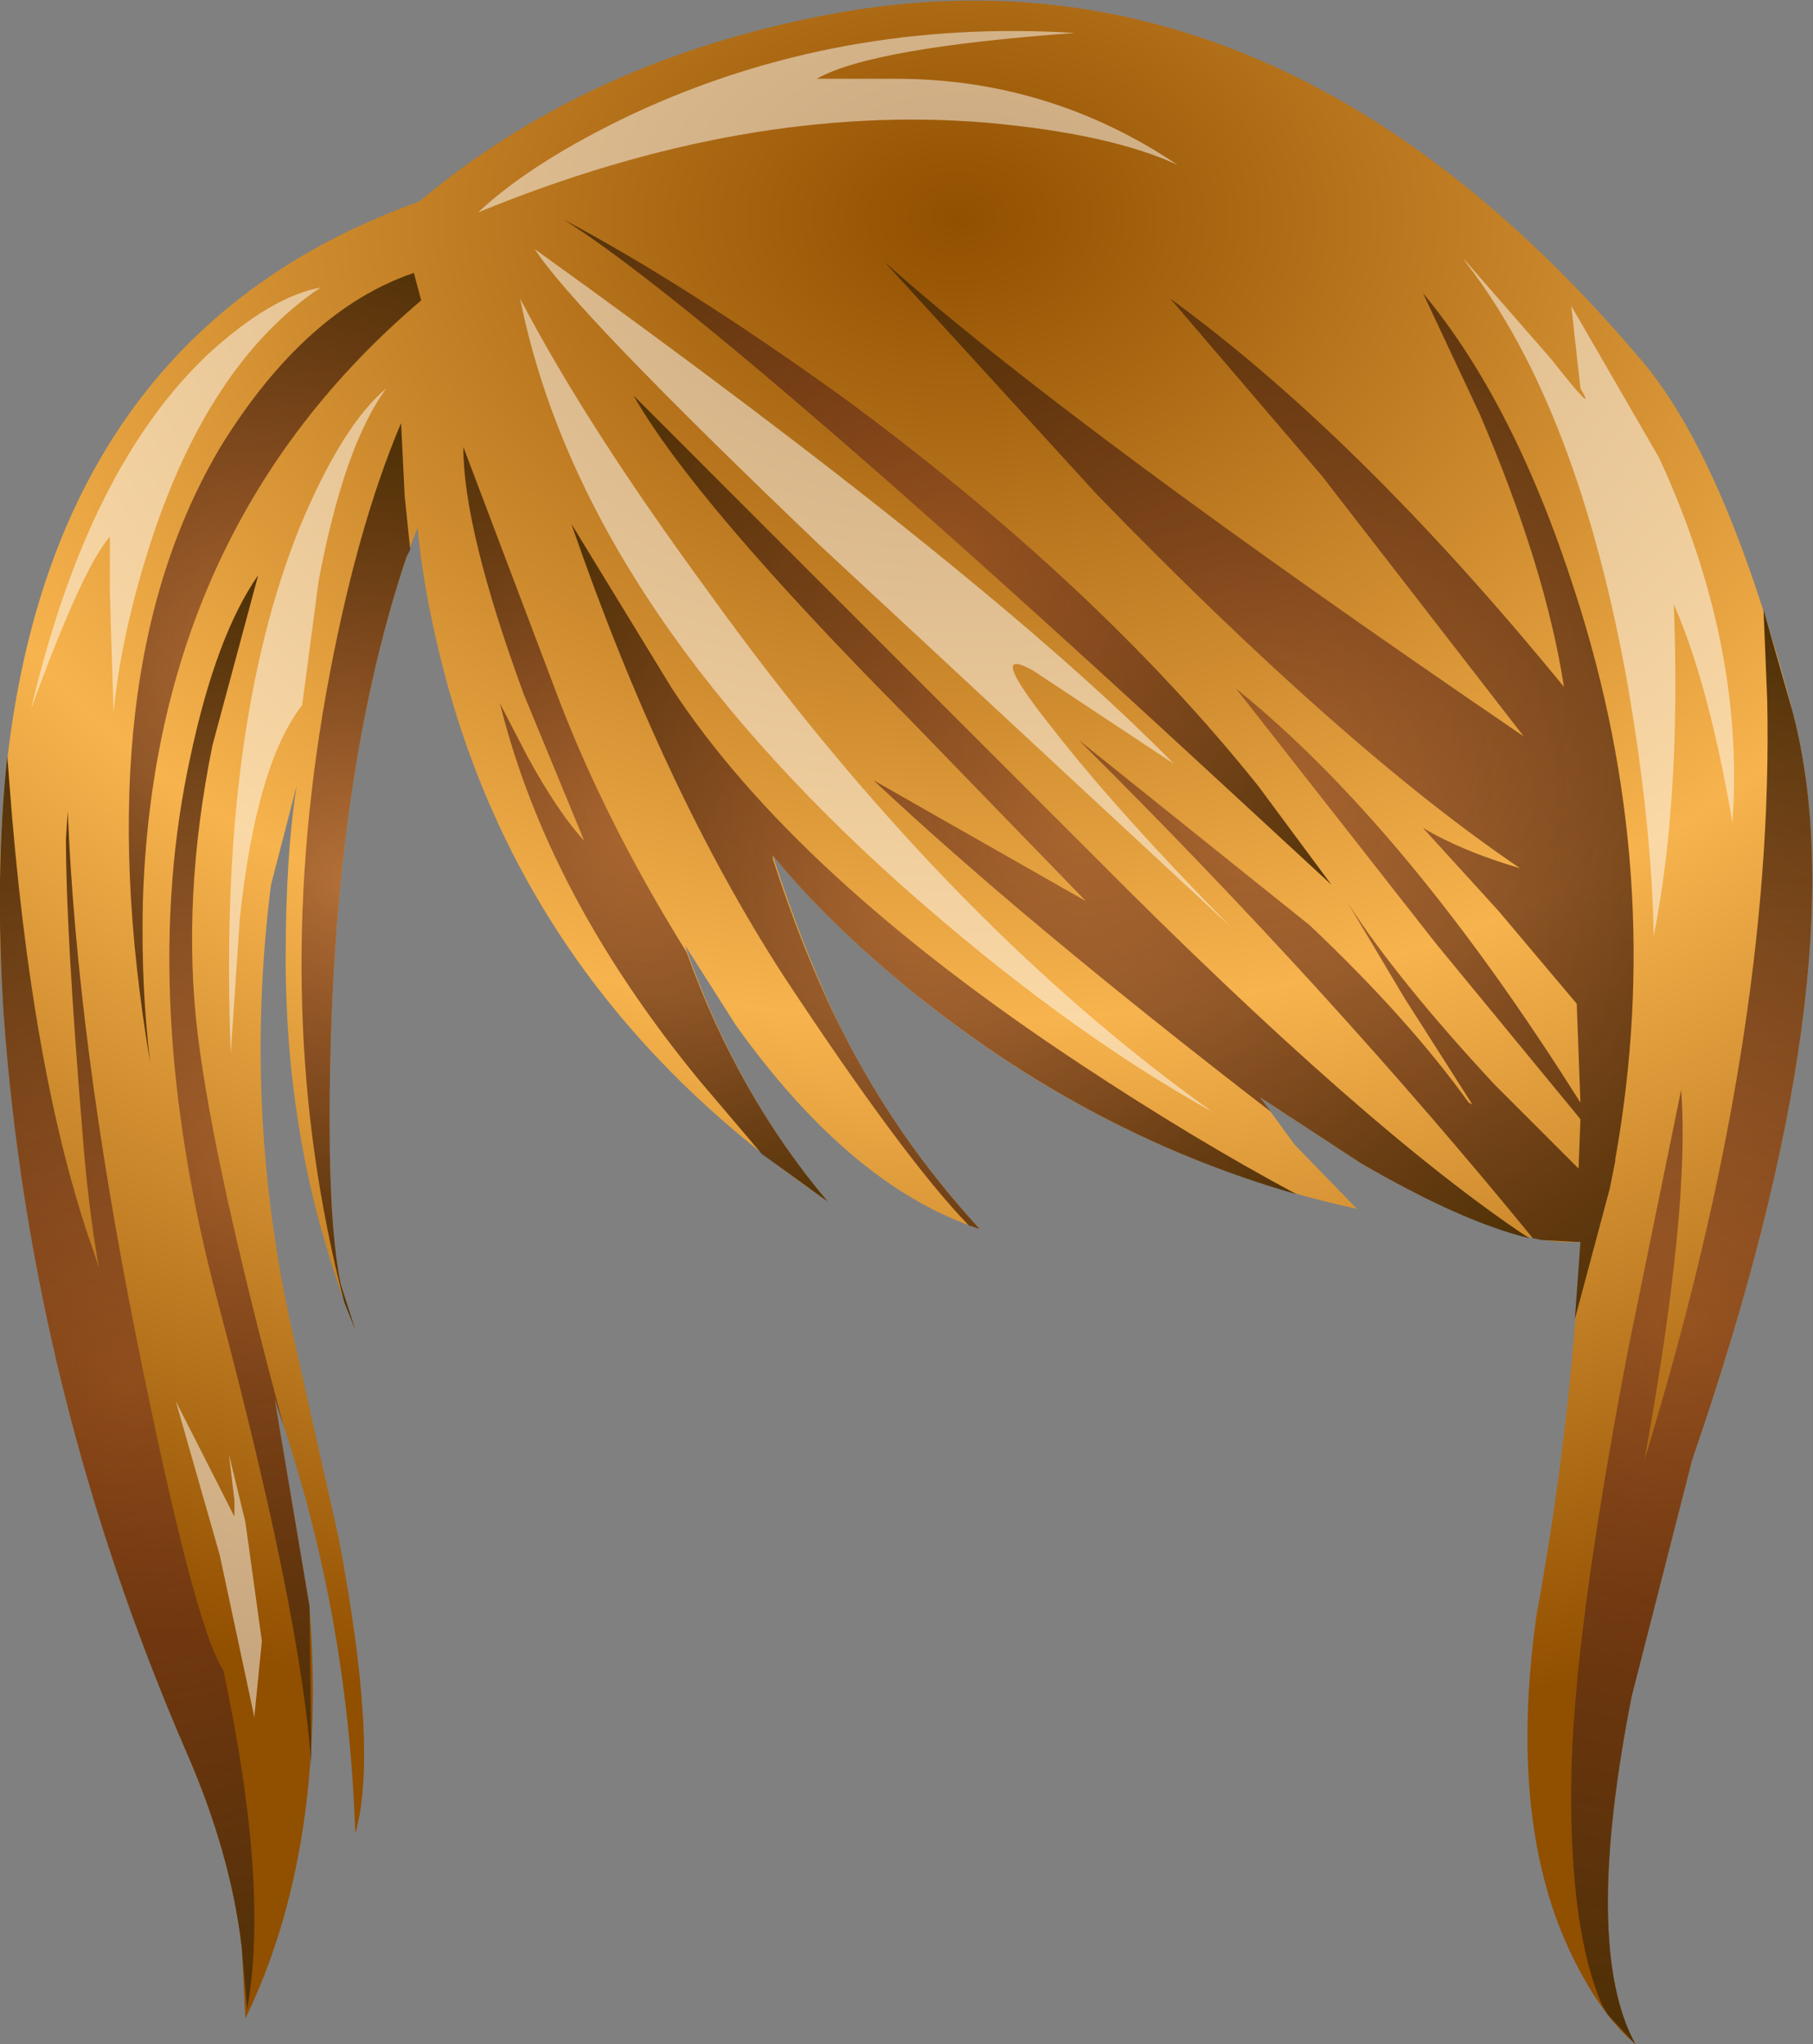 <svg xmlns="http://www.w3.org/2000/svg" xmlns:ffdec="https://www.free-decompiler.com/flash" xmlns:xlink="http://www.w3.org/1999/xlink" ffdec:objectType="frame" width="49.5" height="55.8"><rect width="100%" height="100%" fill="#808080" stroke="none"/><use ffdec:characterId="3" xlink:href="#a" width="49.5" height="55.8"/><defs><radialGradient id="b" cx="0" cy="0" r="819.2" gradientTransform="matrix(.07 0 0 .051 27.65 5.95)" gradientUnits="userSpaceOnUse" spreadMethod="pad"><stop offset="0" stop-color="#914f00"/><stop offset=".525" stop-color="#f7b34d"/><stop offset="1" stop-color="#914f00"/></radialGradient><radialGradient id="c" cx="0" cy="0" r="819.2" gradientTransform="translate(47.7 36.2)scale(.024)" gradientUnits="userSpaceOnUse" spreadMethod="pad"><stop offset="0" stop-color="#6d2a21" stop-opacity=".486"/><stop offset="1" stop-color="#4d3005"/></radialGradient><radialGradient id="d" cx="0" cy="0" r="819.2" gradientTransform="translate(35.85 21.6)scale(.022)" gradientUnits="userSpaceOnUse" spreadMethod="pad"><stop offset="0" stop-color="#6d2a21" stop-opacity=".486"/><stop offset="1" stop-color="#4d3005"/></radialGradient><radialGradient id="e" cx="0" cy="0" r="819.2" gradientTransform="translate(31.05 22.3)scale(.021)" gradientUnits="userSpaceOnUse" spreadMethod="pad"><stop offset="0" stop-color="#6d2a21" stop-opacity=".486"/><stop offset="1" stop-color="#4d3005"/></radialGradient><radialGradient id="f" cx="0" cy="0" r="819.2" gradientTransform="translate(27.35 15.05)scale(.018)" gradientUnits="userSpaceOnUse" spreadMethod="pad"><stop offset="0" stop-color="#6d2a21" stop-opacity=".486"/><stop offset="1" stop-color="#4d3005"/></radialGradient><radialGradient id="g" cx="0" cy="0" r="819.2" gradientTransform="translate(27 23.95)scale(.017)" gradientUnits="userSpaceOnUse" spreadMethod="pad"><stop offset="0" stop-color="#6d2a21" stop-opacity=".486"/><stop offset="1" stop-color="#4d3005"/></radialGradient><radialGradient id="h" cx="0" cy="0" r="819.2" gradientTransform="translate(9 18.2)scale(.015)" gradientUnits="userSpaceOnUse" spreadMethod="pad"><stop offset="0" stop-color="#6d2a21" stop-opacity=".486"/><stop offset="1" stop-color="#4d3005"/></radialGradient><radialGradient id="i" cx="0" cy="0" r="819.2" gradientTransform="matrix(.02 0 0 .02 8.1 31.9)" gradientUnits="userSpaceOnUse" spreadMethod="pad"><stop offset="0" stop-color="#6d2a21" stop-opacity=".486"/><stop offset="1" stop-color="#4d3005"/></radialGradient><radialGradient id="j" cx="0" cy="0" r="819.2" gradientTransform="translate(4.95 37.75)scale(.022)" gradientUnits="userSpaceOnUse" spreadMethod="pad"><stop offset="0" stop-color="#6d2a21" stop-opacity=".486"/><stop offset="1" stop-color="#4d3005"/></radialGradient><radialGradient id="k" cx="0" cy="0" r="819.2" gradientTransform="translate(19.1 22.5)scale(.015)" gradientUnits="userSpaceOnUse" spreadMethod="pad"><stop offset="0" stop-color="#6d2a21" stop-opacity=".486"/><stop offset="1" stop-color="#4d3005"/></radialGradient><radialGradient id="l" cx="0" cy="0" r="819.2" gradientTransform="translate(11.2 23.9)scale(.015)" gradientUnits="userSpaceOnUse" spreadMethod="pad"><stop offset="0" stop-color="#6d2a21" stop-opacity=".486"/><stop offset="1" stop-color="#4d3005"/></radialGradient><g id="a" fill-rule="evenodd"><path fill="url(#b)" d="M50.45 19.45q1.85 7.05-2.75 20.4l-1.65 6.45q-1.35 6.85.1 9.5-.9-.75-1.7-2.35-1.8-3.65-1-9.35.95-5.2 1.2-10.2-2.05.15-6-2.15l-2.75-1.8.95 1.3 1.7 1.75q-6.9-1.5-12.65-6.35-2-1.7-3.3-3.3.85 2.65 1.85 4.7 1.5 3 3.8 5.5-3.5-1.15-6.65-5.55l-1.4-2.2q1.4 4.05 3.9 7l-.35-.25q-8.05-5.6-10.25-14.7-.45-1.85-.6-3.45l-.3.8q-2.1 6.25-2.1 15.45 0 2.9.3 4.4l.4 1.25q-1.9-4.7-1.9-10.15 0-2.8.3-4.7l-.7 2.7q-.8 6.3.65 12.5l1.2 5.35q1.1 5.8.45 8.05Q11 43.9 9 38.2l.95 5.65q.5 6.6-1.75 11.25l-.1-1.95q-.3-2.55-1.5-5.3-4.25-9.8-5-20.15Q.35 10 12.95 5.5q4.4-3.7 10.65-5 12.5-2.65 22.6 9.2 2.4 2.7 4.25 9.75M44.7 33.9h-.05z" transform="translate(-1.5)"/><path fill="url(#c)" d="m49.75 19.1-.1-2.45.8 2.8q1.85 7.05-2.75 20.4l-1.65 6.45q-1.35 6.85.1 9.5l-.75-.8-.15-.25q-.9-2.05-.85-6.15.05-3.9 1.55-11.75l1.45-7.1q.25 3.2-1 10.1 3.55-11.6 3.35-20.75" transform="translate(-1.5)"/><path fill="url(#d)" d="M44.2 18.75q-.5-3.25-2.3-7.45L40.35 8q2.5 3 4.15 8.15 2.5 7.7 1.1 15.5v.05l-.15.75L44.5 36l.15-2.1h.05-.2l-.9-.05-.25-.05q-5.6-6.85-12.4-13.6l6.3 5.05q2.7 2.55 4.35 4.85l.1.05-1.85-2.9-1.55-2.6q1.35 2.1 4 4.95l2.3 2.3.05-1.35-3.95-4.8-5.45-6.95q4.65 3.75 9.4 11.3l-.1-2.7-2.15-2.55-2.05-2.25q1.1.65 2.65 1.1-4.8-3.25-11.55-10.2l-5.8-6.35q5.05 4.5 17.45 12.95L37.6 13l-4.15-4.85q5.15 3.75 10.75 10.6" transform="translate(-1.5)"/><path fill="url(#e)" d="M26.3 19.6q-5.85-5.9-7.5-8.8l12.55 12.55q7.45 7.5 11.9 10.45-1.85-.45-4.6-2.05l-2.75-1.8.3.4q-6.75-5.2-10.85-9.05l5.8 3.3z" transform="translate(-1.5)"/><path fill="url(#f)" d="M34.6 21.15Q20.95 8.55 16.9 6q3.3 1.75 7.55 4.8 6.95 5.1 11.4 10.65l2 2.7z" transform="translate(-1.5)"/><path fill="url(#g)" d="M22.6 23.35v.1q.85 2.6 1.85 4.6 1.5 3 3.8 5.5l-.3-.1q-1.75-1.8-5.05-6.8-3.3-5.1-5.8-12.35l2.75 4.5Q23.2 23.9 31 29.05q3.1 2.05 5.9 3.55-5.95-1.7-11-5.95-2-1.7-3.3-3.3" transform="translate(-1.5)"/><path fill="url(#h)" d="M13 8.2q-7.3 6.2-7.6 16.45-.05 2.3.2 4.35-1.8-10.6 1.95-16.85 2.3-3.7 5.25-4.7z" transform="translate(-1.5)"/><path fill="url(#i)" d="M6.7 20.65q.7-3.3 1.85-4.95L7.3 20.35q-.85 4.2-.4 7.9.45 3.65 2.35 10.7L9 38.2l.95 5.65.05 4.3Q9.7 44 7.45 35.55q-2.2-8.3-.75-14.9" transform="translate(-1.5)"/><path fill="url(#j)" d="M1.75 21.3q.6 8.05 2.3 12.85l.15.45q-.3-1.7-.45-3.7-.45-5.5-.45-8l.05-.75q.25 6.2 1.85 14.25 1.6 8 2.4 9.2 1.25 5.85.65 9.25l-.15-1.7q-.3-2.55-1.5-5.3-4.25-9.8-5-20.15-.25-3.85.1-7.05z" transform="translate(-1.5)"/><path fill="url(#k)" d="m17.45 22.95-1.65-4q-1.65-4.5-1.65-6.75l2.65 7q1.3 3.35 3.45 6.8 1.4 3.9 3.85 6.8l-.35-.25-1.45-1.05-1.7-2q-4.15-5.05-5.45-10.3l.75 1.45q.85 1.55 1.55 2.3" transform="translate(-1.5)"/><path fill="url(#l)" d="m12.7 15-.1.2q-2.1 6.25-2.1 15.45 0 2.9.3 4.4l.4 1.25-.3-.75q-2.05-7.85-.5-16.6.8-4.45 2.05-7.4l.1 2z" transform="translate(-1.5)"/><path fill="#fff" fill-opacity=".498" d="M42.35 9.8q1.3 1.65.8.8l-.25-2.25 2.4 4.15q2.35 5.1 2 9.95-.65-3.8-1.6-5.95.2 5.3-.55 9.05-.05-3-.7-6.8-1.35-7.6-4.4-11.55l-.1-.15zM22.3 2.15h2.15q4.2 0 7.7 2.35-1.85-.85-5.2-1.15-6.6-.55-13.9 2.45 1.5-1.4 4.25-2.7Q22.9.5 29.35.9q-5.55.4-7.05 1.25m5.8 16.1q-1.15-.6.65 1.65 1.75 2.25 4.85 5.4L22.4 14.9q-6.7-6.4-7.8-8.1 12.45 8.95 17.45 14.05L28.2 18.3zm-19.4-2.4-.45 3.4q-1.25 1.6-1.7 5.8l-.25 3.7q-.35-8.85 1.9-14.4 1.15-2.75 2.35-3.75-1.15 1.55-1.85 5.25M3 14.65q-.75.85-2.15 4.7 1.55-6.6 4.85-9.7 1.7-1.55 3.05-1.8-3.05 2.05-4.65 7-.8 2.5-1 4.6L3 16.2zm1.8 23.6 1.6 3.15v-.45l-.15-1.25.45 1.85.45 3.25-.2 2v.1L6 42.45zM19.3 16.1q6.5 9.05 13.8 14.25-4.05-2.25-8.45-6.15-8.8-7.85-10.45-16.05 1.8 3.45 5.1 7.95"/></g></defs></svg>